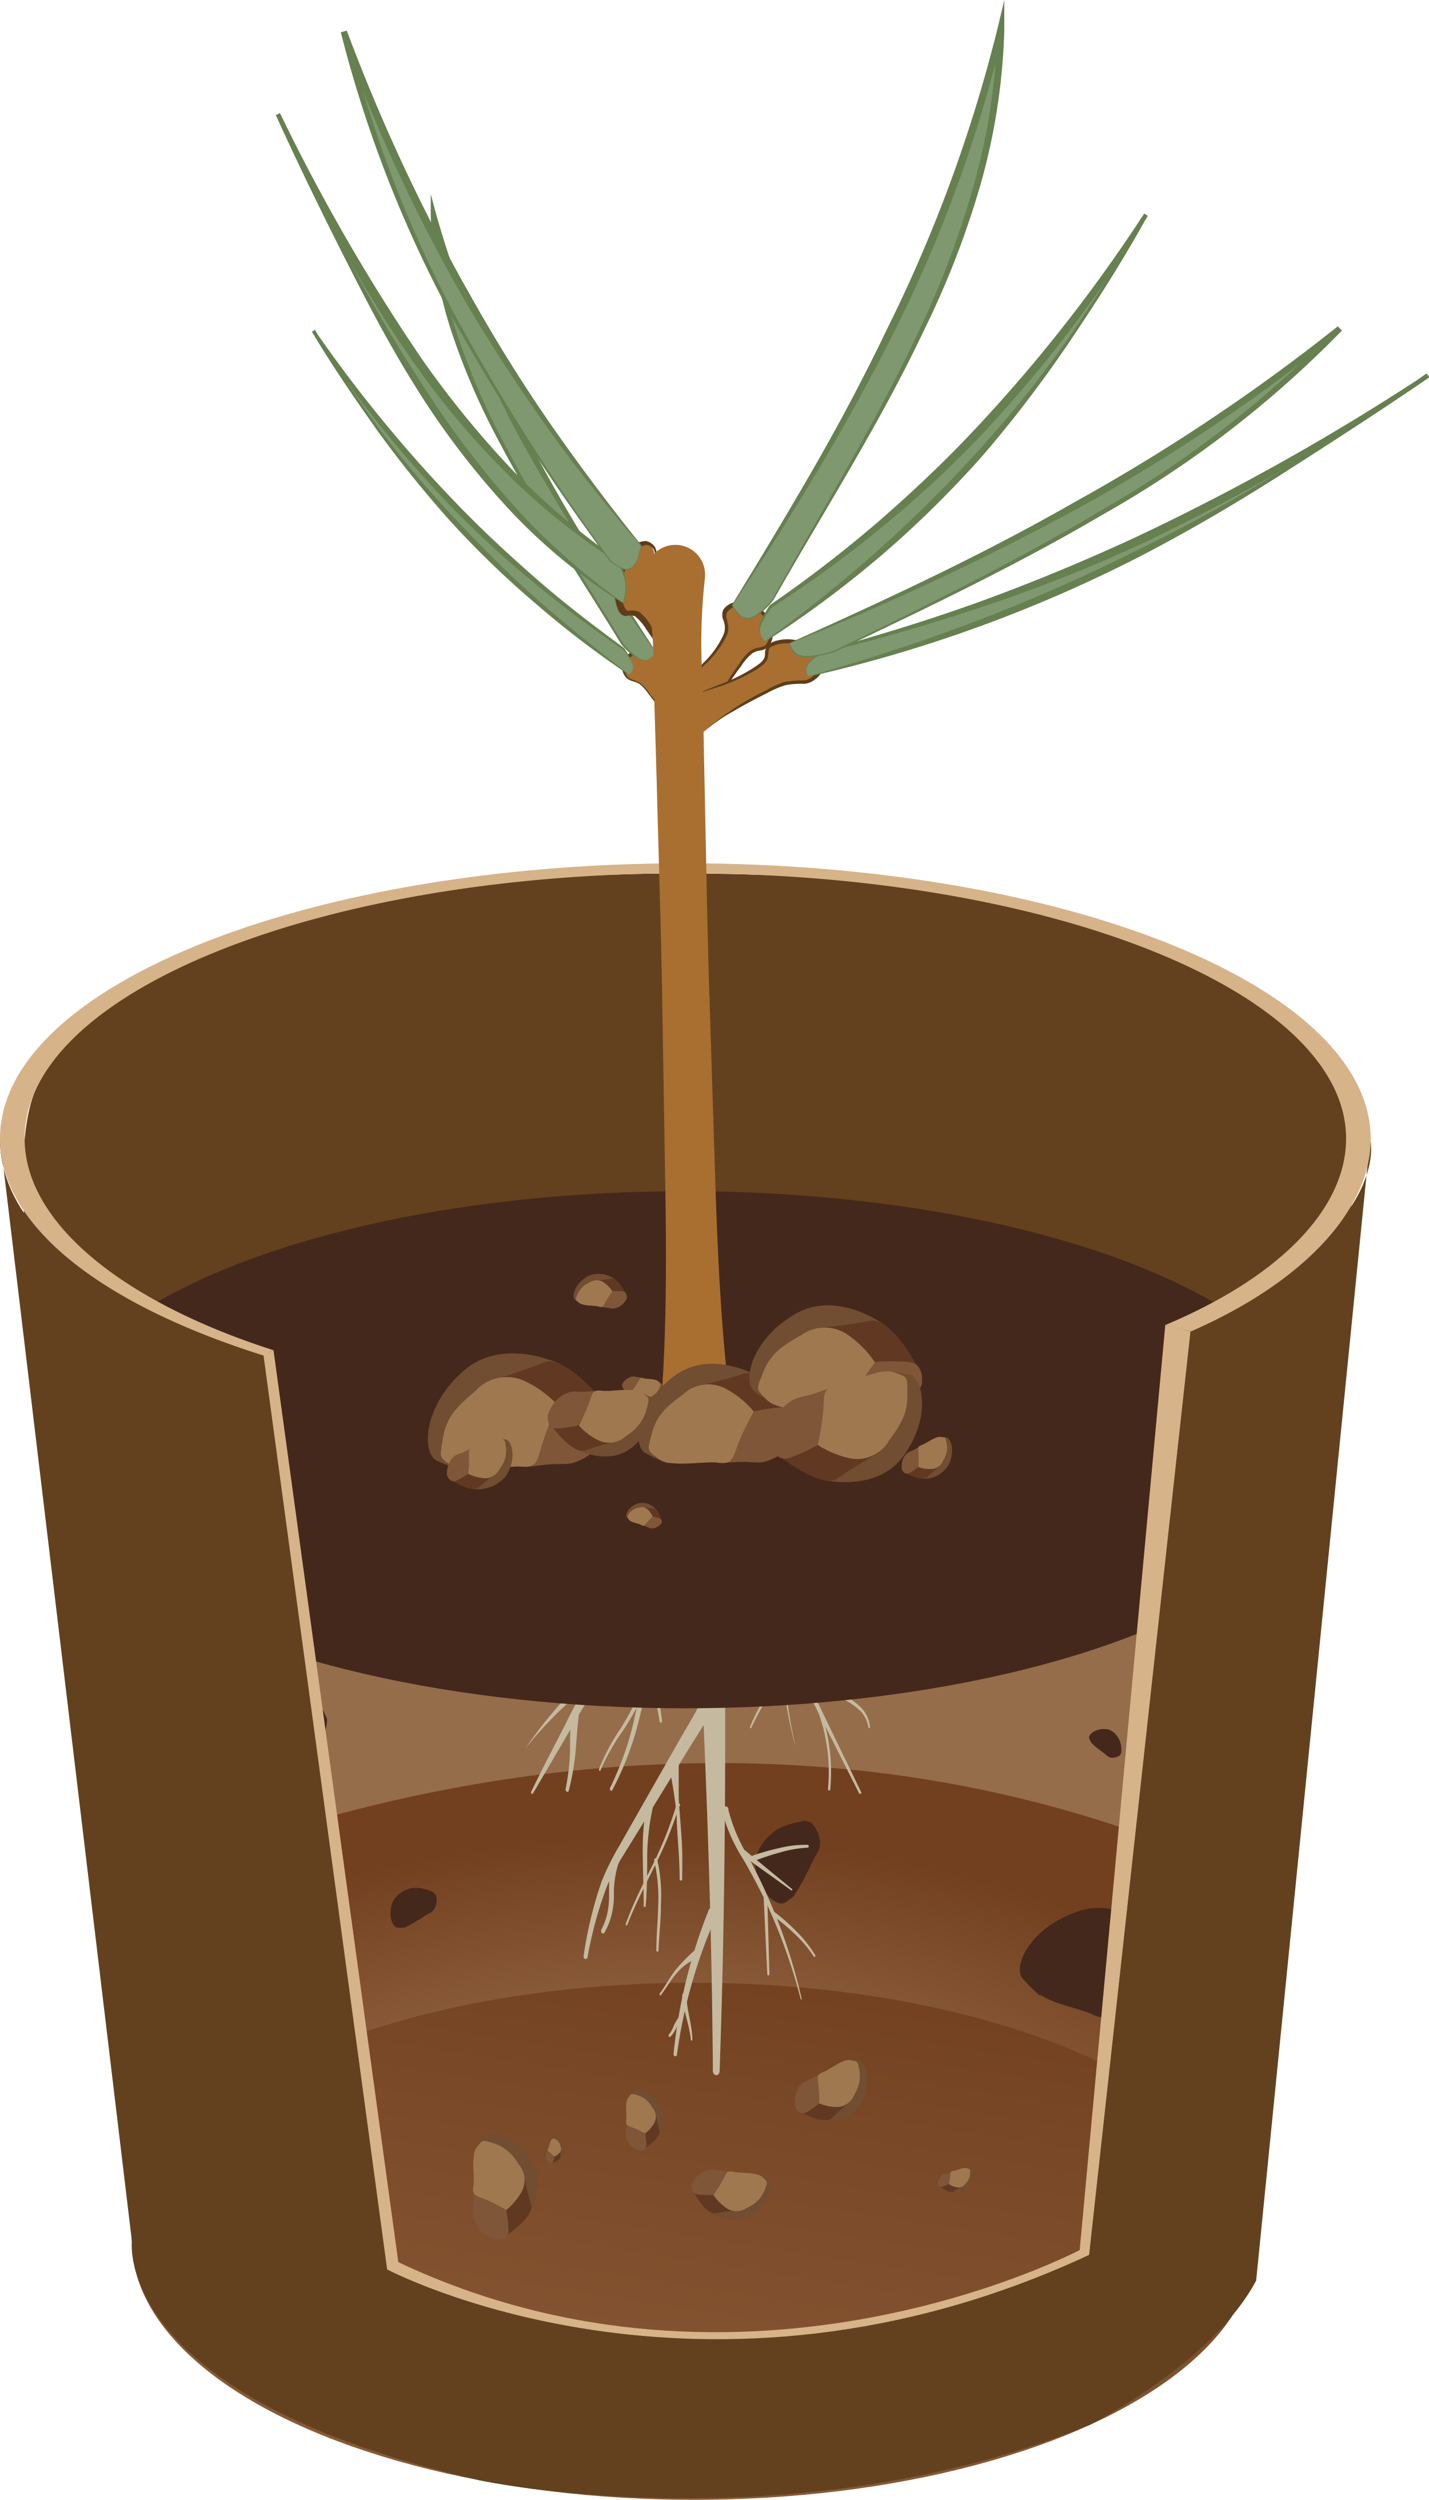 <?xml version="1.0" encoding="UTF-8"?>
<svg xmlns="http://www.w3.org/2000/svg" xmlns:xlink="http://www.w3.org/1999/xlink" viewBox="0 0 106.16 185.64">
  <defs>
    <style>.cls-1{fill:#63411e;}.cls-2{fill:#956d4b;}.cls-3{fill:#44281c;}.cls-4{fill:#714d31;}.cls-5{fill:#613922;}.cls-6{fill:#7f5637;}.cls-7{fill:#a07850;}.cls-8{fill:url(#Безымянный_градиент_26);}.cls-9{fill:url(#Безымянный_градиент_7);}.cls-10{fill:#c5ba9f;}.cls-11{fill:#d7b389;}.cls-12{fill:#a96f30;}.cls-13{fill:#5e3e1a;}.cls-14{fill:#809870;}.cls-15{fill:#668050;}</style>
    <radialGradient id="Безымянный_градиент_26" cx="47.79" cy="167.55" r="54.35" gradientTransform="translate(97.06 259.91) rotate(179.09) scale(1 0.56)" gradientUnits="userSpaceOnUse">
      <stop offset="0.02" stop-color="#a07450"></stop>
      <stop offset="0.27" stop-color="#9a6d4a"></stop>
      <stop offset="0.62" stop-color="#8a5b39"></stop>
      <stop offset="1" stop-color="#72401f"></stop>
    </radialGradient>
    <linearGradient id="Безымянный_градиент_7" x1="33.91" y1="279.48" x2="55.06" y2="144.03" gradientUnits="userSpaceOnUse">
      <stop offset="0.38" stop-color="#a17551"></stop>
      <stop offset="0.91" stop-color="#794826"></stop>
      <stop offset="1" stop-color="#72401f"></stop>
    </linearGradient>
  </defs>
  <g id="Слой_2" data-name="Слой 2">
    <g id="Слой_1-2" data-name="Слой 1">
      <path class="cls-1" d="M3.09,100.66,100,102.23s.91-17,0-19.84c-1.32-4.2-8.72-16.58-45.38-17.48S4.53,75.51,2.48,81.34,3.09,100.66,3.09,100.66Z"></path>
      <polygon class="cls-2" points="8.29 140.82 3.09 105.84 98.7 105.84 95 140.57 8.29 140.82"></polygon>
      <path class="cls-3" d="M39.12,135.78a7.6,7.6,0,0,0-2.47-1.45h0s-3.28-1-5.07,1.23-1.48,4.59-.67,5a8.87,8.87,0,0,0,1.41.3s.05,0,.09,0a24.11,24.11,0,0,0,3-.69A1.37,1.37,0,0,0,36,140l.57-.16c1.28-.4,1.44-.11,2.33-.88a3.5,3.5,0,0,0,.95-2.22,2.68,2.68,0,0,0-.18-.43h0l0,0A.87.87,0,0,0,39.12,135.78Z"></path>
      <path class="cls-3" d="M21.5,138.67A9.4,9.4,0,0,0,18,139.82v0s-3.73,2.34-3.12,5.94,3.18,5.32,4.24,4.86a12.22,12.22,0,0,0,1.49-1.11s0-.08,0-.11c.79-.92,1.38-2.75,1.91-3.52a1.89,1.89,0,0,0,.31-.63c.09-.17.18-.36.33-.68.7-1.58,1.11-1.49,1.12-3A4.41,4.41,0,0,0,23,138.76a2.9,2.9,0,0,0-.57-.19v0h-.07A1.11,1.11,0,0,0,21.5,138.67Z"></path>
      <path class="cls-3" d="M37.29,145a3,3,0,0,0-1.09-.27h0a2,2,0,0,0-1.77,1c-.43,1,0,1.89.3,2a4.72,4.72,0,0,0,.57-.05s0,0,0,0a11.38,11.38,0,0,0,1.07-.6l.18-.11.19-.13c.44-.29.53-.2.78-.59a1.36,1.36,0,0,0,.11-.94l-.12-.14h0A.36.36,0,0,0,37.29,145Z"></path>
      <path class="cls-3" d="M78.17,136.64a1.88,1.88,0,0,0-.1-.77h0s-.33-.88-1.1-.9-1.24.44-1.19.68A2.18,2.18,0,0,0,76,136h0a7.12,7.12,0,0,0,.65.54.29.29,0,0,0,.12.09l.13.1c.3.21.26.29.57.36a1,1,0,0,0,.64-.16l.06-.11h0v0A.27.27,0,0,0,78.17,136.64Z"></path>
      <path class="cls-3" d="M89.82,150.69a9.53,9.53,0,0,0-1.65-3.31h0s-2.87-3.39-6.38-2.25-4.86,3.94-4.24,4.93a12.48,12.48,0,0,0,1.32,1.32s.09,0,.12,0c1,.66,2.94,1,3.79,1.4a2,2,0,0,0,.67.22c.19.06.39.13.73.22,1.68.48,1.65.9,3.16.69A4.45,4.45,0,0,0,90,152.18a2.49,2.49,0,0,0,.11-.59h0l0-.07A1.09,1.09,0,0,0,89.82,150.69Z"></path>
      <path class="cls-3" d="M67.15,139.16a7.06,7.06,0,0,0-1.62,2.33h0s-1.21,3.18.84,5.12,4.44,1.81,4.88,1a10.62,10.62,0,0,0,.4-1.38s0-.05,0-.08a24.68,24.68,0,0,0-.46-3.07,1.38,1.38,0,0,0-.1-.53c0-.15-.06-.31-.12-.57-.3-1.3,0-1.44-.7-2.38a3.43,3.43,0,0,0-2.12-1.1,3.85,3.85,0,0,0-.44.15h0l0,0A.84.84,0,0,0,67.15,139.16Z"></path>
      <path class="cls-4" d="M67.31,162.93a1.36,1.36,0,0,0,1.36-.36c.47-.61.37-1.25.15-1.34a2.25,2.25,0,0,0-.38-.08c-.26,0-.28.6-.29.61Z"></path>
      <path class="cls-5" d="M66.49,162.43s.76.68,1.07.48.7-.41.7-.41l0-.2s-.68-.33-.83-.28-.43.15-.5.16A2.9,2.9,0,0,0,66.49,162.43Z"></path>
      <path class="cls-6" d="M66.44,162.31c0,.09.11.31.34.23a4,4,0,0,0,.46-.19s.23-.72.28-.84.13-.17-.21,0-.39,0-.63.25A1,1,0,0,0,66.44,162.31Z"></path>
      <path class="cls-7" d="M67.24,162.35a4.06,4.06,0,0,0,.11-.61c0-.27,0-.34.25-.37s.72-.29,1-.2.22.08.22.38a1.11,1.11,0,0,1-.33.76.63.63,0,0,1-.66.28A1.52,1.52,0,0,1,67.24,162.35Z"></path>
      <path class="cls-4" d="M58,157.61s2.08.11,2.82-1.45.22-2.92-.31-3a5.61,5.61,0,0,0-.88,0c-.57,0-.32,1.45-.34,1.48S58,157.61,58,157.61Z"></path>
      <path class="cls-5" d="M56,156.9s2,1.14,2.59.53,1.34-1.21,1.34-1.21l-.14-.46a6.4,6.4,0,0,0-2-.21c-.32.17-.86.54-1,.6A7.88,7.88,0,0,0,56,156.9Z"></path>
      <path class="cls-6" d="M55.83,156.66c.1.18.38.63.86.35a8.34,8.34,0,0,0,.91-.65s.16-1.68.22-2,.2-.42-.5,0-.84.27-1.25.85A2.06,2.06,0,0,0,55.83,156.66Z"></path>
      <path class="cls-7" d="M57.6,156.36a10.8,10.8,0,0,0,0-1.38c-.08-.61-.14-.76.36-.95s1.46-1,2-.89.52.06.67.74a2.48,2.48,0,0,1-.36,1.82,1.41,1.41,0,0,1-1.32.93A3.68,3.68,0,0,1,57.6,156.36Z"></path>
      <path class="cls-4" d="M49.38,164.36a3,3,0,0,0,3.08.37c1.45-.85,1.77-2.24,1.4-2.62a5.38,5.38,0,0,0-.72-.46c-.48-.29-1,1-1.09,1Z"></path>
      <path class="cls-5" d="M48.12,162.66s1,2,1.81,1.85,1.74-.25,1.74-.25l.14-.44s-1.13-1.22-1.48-1.25-1,0-1.14-.07A9.21,9.21,0,0,0,48.12,162.66Z"></path>
      <path class="cls-6" d="M48.12,162.38c0,.2,0,.72.51.75a8.48,8.48,0,0,0,1.09,0s1.05-1.28,1.27-1.49.39-.23-.41-.28-.82-.24-1.47,0A2,2,0,0,0,48.12,162.38Z"></path>
      <path class="cls-7" d="M49.72,163.11a8.28,8.28,0,0,0,.72-1.15c.27-.53.31-.68.81-.56s1.72,0,2.12.39.39.33.14,1A2.42,2.42,0,0,1,52.22,164a1.33,1.33,0,0,1-1.57,0A3.54,3.54,0,0,1,49.72,163.11Z"></path>
      <path class="cls-4" d="M45.66,158.77a2.32,2.32,0,0,0,.08-2.37c-.75-1.05-1.83-1.21-2.09-.9a3.31,3.31,0,0,0-.31.58c-.18.39.83.74.84.76S45.66,158.77,45.66,158.77Z"></path>
      <path class="cls-5" d="M44.45,159.84s1.48-.89,1.29-1.5-.31-1.31-.31-1.31l-.34-.08s-.85.94-.86,1.21,0,.76,0,.88A6,6,0,0,0,44.45,159.84Z"></path>
      <path class="cls-6" d="M44.23,159.86c.16,0,.56,0,.54-.43a5.9,5.9,0,0,0-.09-.84s-1-.71-1.21-.87-.21-.28-.19.33-.13.65.1,1.13A1.58,1.58,0,0,0,44.23,159.86Z"></path>
      <path class="cls-7" d="M44.68,158.59a7.15,7.15,0,0,0-.92-.47c-.42-.17-.54-.19-.48-.58s-.11-1.31.15-1.65.23-.31.73-.17a1.85,1.85,0,0,1,1.05.9,1,1,0,0,1,.13,1.2A2.53,2.53,0,0,1,44.68,158.59Z"></path>
      <path class="cls-4" d="M38.3,160.51a1,1,0,0,0,.34-1c-.17-.53-.6-.73-.75-.64a2.12,2.12,0,0,0-.2.21c-.13.13.25.41.25.42S38.3,160.51,38.3,160.51Z"></path>
      <path class="cls-5" d="M37.67,160.8s.72-.18.72-.45,0-.58,0-.58l-.13-.08s-.47.28-.51.39-.08.32-.1.37A2.3,2.3,0,0,0,37.67,160.8Z"></path>
      <path class="cls-6" d="M37.57,160.78c.07,0,.24.07.28-.11a2.34,2.34,0,0,0,.07-.35s-.34-.43-.39-.52-.05-.14-.12.11-.13.25-.1.48A.66.66,0,0,0,37.57,160.78Z"></path>
      <path class="cls-7" d="M37.92,160.32a2.85,2.85,0,0,0-.32-.32c-.15-.12-.2-.14-.12-.3s.12-.56.27-.66.14-.1.32,0a.8.8,0,0,1,.32.51.44.44,0,0,1-.1.51A1.14,1.14,0,0,1,37.92,160.32Z"></path>
      <path class="cls-4" d="M36.05,164.57s1.42-2.29.12-4.1-3.18-2.08-3.64-1.54a8.32,8.32,0,0,0-.52,1c-.32.67,1.45,1.27,1.47,1.31S36.05,164.57,36.05,164.57Z"></path>
      <path class="cls-5" d="M34,166.44s2.55-1.56,2.23-2.61-.55-2.27-.55-2.27l-.6-.12s-1.46,1.63-1.47,2.09.07,1.32.06,1.52A9.91,9.91,0,0,0,34,166.44Z"></path>
      <path class="cls-6" d="M33.59,166.48c.27,0,1,0,.94-.76a10.79,10.79,0,0,0-.17-1.44s-1.81-1.23-2.12-1.5-.35-.48-.32.57-.21,1.12.19,2A2.72,2.72,0,0,0,33.59,166.48Z"></path>
      <path class="cls-7" d="M34.36,164.28a12.11,12.11,0,0,0-1.6-.82c-.73-.28-.94-.31-.84-1s-.2-2.26.25-2.84.39-.56,1.25-.31a3.26,3.26,0,0,1,1.84,1.55,1.81,1.81,0,0,1,.24,2.07A4.72,4.72,0,0,1,34.36,164.28Z"></path>
      <path class="cls-8" d="M9.8,166.44,8.29,140.82s43-22.09,86.71-.25l-1.68,25.87Z"></path>
      <ellipse class="cls-9" cx="51.56" cy="166.44" rx="41.76" ry="19.2"></ellipse>
      <path class="cls-4" d="M70.56,162.77a1.36,1.36,0,0,0,1.36-.36c.47-.6.37-1.24.15-1.34a2.32,2.32,0,0,0-.39-.07c-.25-.05-.27.59-.28.6Z"></path>
      <path class="cls-5" d="M69.74,162.27s.76.69,1.07.48a8,8,0,0,1,.7-.4l0-.21s-.68-.33-.83-.28-.43.15-.5.16A4.23,4.23,0,0,0,69.74,162.27Z"></path>
      <path class="cls-6" d="M69.69,162.15c0,.09.1.31.34.23a4,4,0,0,0,.46-.19s.23-.72.28-.84.13-.17-.22,0-.38,0-.62.25A1,1,0,0,0,69.69,162.15Z"></path>
      <path class="cls-7" d="M70.49,162.19a4.06,4.06,0,0,0,.11-.61c0-.27,0-.34.25-.37s.72-.29,1-.19.22.07.22.38a1.1,1.1,0,0,1-.33.75.63.63,0,0,1-.66.28A1.52,1.52,0,0,1,70.49,162.19Z"></path>
      <path class="cls-4" d="M61.28,157.45s2.08.11,2.82-1.45.22-2.91-.31-3a5.43,5.43,0,0,0-.88,0c-.57,0-.32,1.45-.34,1.48S61.28,157.45,61.28,157.45Z"></path>
      <path class="cls-5" d="M59.24,156.74s2,1.14,2.59.53,1.33-1.21,1.33-1.21l-.13-.45a6.36,6.36,0,0,0-2-.22c-.32.17-.86.54-1,.6A9.2,9.2,0,0,0,59.24,156.74Z"></path>
      <path class="cls-6" d="M59.08,156.5c.1.18.38.64.86.35a8.34,8.34,0,0,0,.91-.65s.16-1.68.22-2,.2-.42-.5,0-.84.27-1.25.85A2.06,2.06,0,0,0,59.08,156.5Z"></path>
      <path class="cls-7" d="M60.85,156.2a9.76,9.76,0,0,0-.05-1.38c-.07-.61-.13-.76.37-.95s1.46-1,2-.88.52,0,.67.73a2.53,2.53,0,0,1-.37,1.82,1.39,1.39,0,0,1-1.31.93A3.68,3.68,0,0,1,60.85,156.2Z"></path>
      <path class="cls-4" d="M52.63,164.2s1.62,1.23,3.08.37,1.77-2.24,1.4-2.62a5.38,5.38,0,0,0-.72-.46c-.48-.29-1,1-1.09,1Z"></path>
      <path class="cls-5" d="M51.37,162.5s1,2,1.81,1.86,1.74-.26,1.74-.26l.14-.44s-1.13-1.21-1.48-1.25-1,0-1.14-.07A9.21,9.21,0,0,0,51.37,162.5Z"></path>
      <path class="cls-6" d="M51.37,162.22c0,.2,0,.72.51.75A8.57,8.57,0,0,0,53,163s1.05-1.28,1.27-1.49.39-.23-.41-.28-.82-.23-1.48,0A2,2,0,0,0,51.37,162.22Z"></path>
      <path class="cls-7" d="M53,163a9.88,9.88,0,0,0,.72-1.14c.27-.54.31-.69.81-.57s1.72,0,2.12.39.39.33.14,1a2.39,2.39,0,0,1-1.29,1.27,1.35,1.35,0,0,1-1.57,0A3.67,3.67,0,0,1,53,163Z"></path>
      <path class="cls-4" d="M48.91,158.61a2.32,2.32,0,0,0,.08-2.37c-.75-1.05-1.83-1.21-2.1-.9a6,6,0,0,0-.3.58c-.19.39.83.74.84.77Z"></path>
      <path class="cls-5" d="M47.7,159.68s1.47-.89,1.29-1.5-.31-1.31-.31-1.31l-.34-.07s-.86.93-.86,1.2,0,.76,0,.88A6,6,0,0,0,47.7,159.68Z"></path>
      <path class="cls-6" d="M47.48,159.7c.16,0,.56,0,.54-.43a5.9,5.9,0,0,0-.09-.84s-1-.71-1.21-.86-.21-.29-.19.32-.13.65.1,1.13A1.58,1.58,0,0,0,47.48,159.7Z"></path>
      <path class="cls-7" d="M47.93,158.43A7.15,7.15,0,0,0,47,158c-.42-.17-.54-.19-.48-.58s-.11-1.31.15-1.64.23-.32.73-.17a1.8,1.8,0,0,1,1.05.89,1,1,0,0,1,.13,1.2A2.53,2.53,0,0,1,47.93,158.43Z"></path>
      <path class="cls-4" d="M41.55,160.36a1,1,0,0,0,.34-1c-.18-.54-.6-.74-.75-.64a1.24,1.24,0,0,0-.2.2c-.13.13.25.41.25.42S41.55,160.36,41.55,160.36Z"></path>
      <path class="cls-5" d="M40.91,160.65s.73-.18.73-.46a5.09,5.09,0,0,1,0-.58l-.13-.08s-.47.28-.51.39-.08.32-.1.37A2.73,2.73,0,0,0,40.91,160.65Z"></path>
      <path class="cls-6" d="M40.82,160.63c.07,0,.23.06.28-.12a2.34,2.34,0,0,0,.07-.35s-.34-.43-.39-.52-.05-.14-.12.11-.14.26-.1.48A.7.7,0,0,0,40.82,160.63Z"></path>
      <path class="cls-7" d="M41.17,160.16a2.85,2.85,0,0,0-.32-.32c-.15-.12-.2-.14-.12-.3s.12-.55.27-.66.13-.1.32,0a.8.8,0,0,1,.32.51.43.43,0,0,1-.1.51A1.14,1.14,0,0,1,41.17,160.16Z"></path>
      <path class="cls-4" d="M39.3,164.41s1.42-2.29.12-4.1-3.18-2.07-3.64-1.54a8.32,8.32,0,0,0-.52,1c-.32.67,1.44,1.27,1.47,1.31S39.3,164.41,39.3,164.41Z"></path>
      <path class="cls-5" d="M37.21,166.28s2.55-1.56,2.23-2.61-.55-2.27-.55-2.27l-.6-.12s-1.46,1.63-1.47,2.09.07,1.32.06,1.52A9.91,9.91,0,0,0,37.21,166.28Z"></path>
      <path class="cls-6" d="M36.84,166.32c.27,0,1,0,.93-.76a9.9,9.9,0,0,0-.16-1.44s-1.81-1.23-2.12-1.49-.36-.49-.32.57-.21,1.11.19,2A2.72,2.72,0,0,0,36.84,166.32Z"></path>
      <path class="cls-7" d="M37.61,164.12a11.34,11.34,0,0,0-1.6-.81c-.74-.29-.94-.32-.84-1s-.2-2.27.25-2.85.39-.56,1.25-.3a3.2,3.2,0,0,1,1.84,1.54,1.8,1.8,0,0,1,.23,2.08A4.64,4.64,0,0,1,37.61,164.12Z"></path>
      <path class="cls-3" d="M23.64,126.72a7.55,7.55,0,0,0-2.46-1.45h0s-3.29-1-5.08,1.22-1.48,4.6-.67,5a10.68,10.68,0,0,0,1.42.3s.05,0,.08,0a25.53,25.53,0,0,0,3-.69,1.49,1.49,0,0,0,.53-.14l.56-.16c1.29-.4,1.45-.11,2.34-.89a3.43,3.43,0,0,0,.94-2.21,2,2,0,0,0-.18-.43h0l0,0A.87.87,0,0,0,23.64,126.72Z"></path>
      <path class="cls-3" d="M59.48,135.29a5,5,0,0,0-1.76.58h0s-1.88,1.18-1.57,3,1.6,2.68,2.13,2.45a6,6,0,0,0,.75-.56s0,0,0-.06a15.05,15.05,0,0,0,1-1.77.94.94,0,0,0,.16-.32c0-.09.09-.18.16-.34.36-.8.57-.75.57-1.52a2.26,2.26,0,0,0-.67-1.4l-.29-.1h0A.55.55,0,0,0,59.48,135.29Z"></path>
      <path class="cls-10" d="M53.7,113.11c.16,6.79.2,13.58.16,20.36s-.16,13.56-.4,20.32c0,.19-.13.33-.26.32a.31.31,0,0,1-.24-.33c-.05-6.76-.22-13.52-.47-20.27s-.58-13.5-1-20.22a1.45,1.45,0,0,1,1-1.63c.62-.07,1.16.54,1.22,1.36Z"></path>
      <path class="cls-10" d="M52.22,117.84a13.81,13.81,0,0,1-3.7,3.33A14.4,14.4,0,0,0,45,124.24a47.53,47.53,0,0,0-2.74,4.4l-2.67,4.55a.08.08,0,0,1-.12,0,.16.16,0,0,1,0-.15h0c.78-1.62,1.61-3.2,2.43-4.79a40.92,40.92,0,0,1,2.64-4.65,15.59,15.59,0,0,1,3.59-3.46,14.23,14.23,0,0,0,3.36-3.21v0a.42.42,0,0,1,.71,0,.83.83,0,0,1,0,.95Z"></path>
      <path class="cls-10" d="M52.9,117.91a9.15,9.15,0,0,1,3.76,2.21A15.48,15.48,0,0,1,59.52,124c.8,1.46,1.5,3,2.24,4.51l2.2,4.54a.13.13,0,0,1,0,.16s-.09,0-.12,0l-2.26-4.48c-.76-1.49-1.49-3-2.3-4.44a14.91,14.91,0,0,0-2.83-3.72,8.6,8.6,0,0,0-3.62-2,.34.34,0,0,1-.19-.39c0-.18.15-.29.29-.26Z"></path>
      <path class="cls-10" d="M53.11,126a5.26,5.26,0,0,1-.58,1.64c-.23.44-.48.83-.71,1.19-.45.7-.92,1.48-1.37,2.21l-2.74,4.46-1.37,2.22A17.29,17.29,0,0,0,45.12,140a29.59,29.59,0,0,0-1.47,5.33h0c0,.11-.11.17-.19.14a.21.21,0,0,1-.1-.24,30.15,30.15,0,0,1,1.34-5.53,19.08,19.08,0,0,1,1.2-2.44l1.31-2.3,2.61-4.59c.44-.76.86-1.53,1.32-2.29.22-.38.44-.75.63-1.13a3.86,3.86,0,0,0,.41-1.18v0c0-.35.29-.58.55-.51a.64.64,0,0,1,.38.73Z"></path>
      <path class="cls-10" d="M54.1,134.35a12.51,12.51,0,0,0,1.4,3.38c.58,1.07,1.14,2.19,1.64,3.35a41.85,41.85,0,0,1,2.41,7.32s0,.07,0,.08,0,0-.06,0a41.6,41.6,0,0,0-2.56-7.16c-.53-1.12-1.1-2.19-1.71-3.24a12.58,12.58,0,0,1-1.56-3.5.37.37,0,0,1,.16-.42c.13-.05.27,0,.31.22Z"></path>
      <path class="cls-10" d="M53.2,142.32a37.93,37.93,0,0,0-2.91,10.25h0c0,.09-.08.15-.15.13s-.11-.1-.1-.19a39.32,39.32,0,0,1,2.59-10.62h0a.29.29,0,0,1,.44-.18.54.54,0,0,1,.13.59Z"></path>
      <path class="cls-10" d="M57,140.84l.16,5.75a.11.11,0,0,1-.08.11s-.07,0-.08-.1l-.27-5.74a.18.18,0,0,1,.13-.19c.08,0,.14.07.14.17Z"></path>
      <path class="cls-10" d="M57.46,141.93a14.92,14.92,0,0,1,1.65,1.44,9.25,9.25,0,0,1,1.44,1.8.1.1,0,0,1,0,.13.05.05,0,0,1-.09,0A9.35,9.35,0,0,0,59,143.58a16.19,16.19,0,0,0-1.65-1.37.18.18,0,0,1-.05-.21c0-.08.1-.11.16-.07Z"></path>
      <path class="cls-10" d="M55.2,137.29l3.65,3a.1.1,0,0,1,0,.09s0,0-.07,0L55,137.67a.27.27,0,0,1-.06-.31.15.15,0,0,1,.22-.09h0Z"></path>
      <path class="cls-10" d="M60.89,126.86a13.54,13.54,0,0,1,.79,6c0,.06,0,.11-.09.1s-.08-.06-.08-.13a13,13,0,0,0-.8-5.89.16.16,0,0,1,0-.18.08.08,0,0,1,.13,0Z"></path>
      <path class="cls-10" d="M57.65,121.27c.71,2.72.74,5.59,1.43,8.26a0,0,0,0,1,0,.06.05.05,0,0,1,0,0c-.78-2.64-.91-5.55-1.68-8.13h0a.25.25,0,0,1,.09-.28c.09,0,.18,0,.21.12Z"></path>
      <path class="cls-10" d="M59.87,124.83a23.14,23.14,0,0,0,2.68,1,4.53,4.53,0,0,1,1.28.85,2.34,2.34,0,0,1,.8,1.56c0,.05,0,.09-.06.09a.07.07,0,0,1-.06-.07,2.19,2.19,0,0,0-.79-1.38,4.91,4.91,0,0,0-1.24-.77,17.81,17.81,0,0,1-2.7-1,.17.17,0,0,1-.06-.2c0-.08.09-.11.15-.08Z"></path>
      <path class="cls-10" d="M56.86,120.3a19.46,19.46,0,0,1,5.62,2.29.09.09,0,0,1,0,.1s0,.06-.07,0a19,19,0,0,0-5.63-1.91h0a.25.25,0,0,1-.16-.29c0-.15.11-.25.21-.23Z"></path>
      <path class="cls-10" d="M53.77,118.35a17.93,17.93,0,0,1,3.3-1.2,11.16,11.16,0,0,1,3.39-.43s0,0,0,.07,0,.06,0,.06a11.68,11.68,0,0,0-3.33.68A19.21,19.21,0,0,0,54,119c-.12.07-.27,0-.33-.17a.4.4,0,0,1,.13-.44Z"></path>
      <path class="cls-10" d="M58.47,120.93a13.24,13.24,0,0,1,2.28-1.68,9.77,9.77,0,0,1,1.22-.59,3.66,3.66,0,0,1,1.29-.29.12.12,0,0,1,.1.12.12.12,0,0,1-.1.13h0a3.63,3.63,0,0,0-1.23.3,8.29,8.29,0,0,0-1.19.6,12.59,12.59,0,0,0-2.22,1.68h0a.11.11,0,0,1-.18,0,.21.21,0,0,1,0-.23Z"></path>
      <path class="cls-10" d="M58.06,123.73A11.42,11.42,0,0,1,57,126.09a25,25,0,0,0-1.19,2.23s0,.05-.08,0a.11.11,0,0,1,0-.11c.33-.82.75-1.55,1.14-2.3a12.1,12.1,0,0,0,1-2.33h0c0-.09.1-.14.17-.1a.19.19,0,0,1,.08.23Z"></path>
      <path class="cls-10" d="M55.89,137.81a16.45,16.45,0,0,1,2-.57A8,8,0,0,1,60,137s.08,0,.08.11a.09.09,0,0,1-.08.1h0a8.89,8.89,0,0,0-2,.34,19.8,19.8,0,0,0-2,.66c-.08,0-.17,0-.19-.14a.21.21,0,0,1,.1-.25h0Z"></path>
      <path class="cls-10" d="M51.81,145.44a3.46,3.46,0,0,0-1.5,1.05c-.44.48-.79,1.11-1.21,1.67a.06.06,0,0,1-.09,0,.13.13,0,0,1,0-.12h0c.41-.54.74-1.19,1.17-1.74a13.07,13.07,0,0,1,1.42-1.46.21.21,0,0,1,.35.06.42.42,0,0,1,0,.48A.27.27,0,0,1,51.81,145.44Z"></path>
      <path class="cls-10" d="M50.63,150a2.14,2.14,0,0,0-.38.59,2.93,2.93,0,0,1-.43.65.07.07,0,0,1-.12,0,.13.13,0,0,1,0-.16,2.39,2.39,0,0,0,.35-.63,3,3,0,0,1,.41-.69h0a.11.11,0,0,1,.18,0,.25.25,0,0,1,0,.25Z"></path>
      <path class="cls-10" d="M51,148.21c0,1,.41,2.1.44,3.24a.07.07,0,0,1-.06.09s-.06,0-.06-.08c-.1-1.08-.53-2.05-.64-3.22,0-.12.05-.23.14-.24s.17.07.18.19v0Z"></path>
      <path class="cls-10" d="M45.92,138.45a7.59,7.59,0,0,0-.31,2.48,6.29,6.29,0,0,1-.2,1.37,5.21,5.21,0,0,1-.51,1.23.13.13,0,0,1-.21,0,.26.26,0,0,1,0-.27h0a4.78,4.78,0,0,0,.42-1.13,6.57,6.57,0,0,0,.14-1.26c0-.43,0-.88,0-1.34a4.93,4.93,0,0,1,.25-1.42h0c.07-.16.21-.23.34-.15a.4.4,0,0,1,.11.45Z"></path>
      <path class="cls-10" d="M48.53,134.08a18.22,18.22,0,0,0-.45,3.65c0,1.25,0,2.52-.11,3.79,0,.06,0,.1-.09.09s-.06-.05-.06-.11c0-1.25-.06-2.5-.07-3.78a19,19,0,0,1,.31-3.83c0-.17.17-.28.3-.23a.35.35,0,0,1,.18.4Z"></path>
      <path class="cls-10" d="M48.83,138.1a12.37,12.37,0,0,1,.27,3.38c0,1.12-.14,2.24-.18,3.35,0,.06,0,.11-.09.1a.09.09,0,0,1-.07-.11c0-1.13.12-2.24.14-3.35a12.19,12.19,0,0,0-.3-3.27.17.17,0,0,1,.08-.2c.06,0,.13,0,.15.1Z"></path>
      <path class="cls-10" d="M50.42,131.11c0,.71,0,1.42,0,2.12s.08,1.39.13,2.09.11,1.4.13,2.1,0,1.41,0,2.11c0,.07,0,.13-.1.12s-.09-.06-.09-.12c0-1.4-.14-2.78-.21-4.17,0-.7-.1-1.39-.2-2.08s-.22-1.37-.38-2.05a.54.54,0,0,1,.25-.62c.19-.08.4.06.46.33A1,1,0,0,1,50.42,131.11Z"></path>
      <path class="cls-10" d="M50.44,134.17a27.38,27.38,0,0,1-1.84,4.47c-.69,1.42-1.42,2.81-2,4.31,0,.05-.06.07-.1,0a.12.12,0,0,1,0-.12c.56-1.54,1.28-2.94,2-4.37a28.22,28.22,0,0,0,1.76-4.45c0-.1.1-.14.17-.11a.18.18,0,0,1,.08.22Z"></path>
      <path class="cls-10" d="M43,127.38c-.12.9-.16,1.84-.25,2.79a18.37,18.37,0,0,1-.49,2.78c0,.09-.09.14-.16.1a.18.18,0,0,1-.08-.2,17.83,17.83,0,0,0,.33-2.74c0-.92,0-1.86.12-2.83,0-.2.15-.34.29-.32a.35.35,0,0,1,.24.4Z"></path>
      <path class="cls-10" d="M44.84,124.31a29.78,29.78,0,0,0-5.8,5.52,0,0,0,0,1,0,0,0,0,0,0,1,0,0,32.35,32.35,0,0,1,5.51-6.2h0a.27.27,0,0,1,.44.13.51.51,0,0,1-.1.59Z"></path>
      <path class="cls-10" d="M48.4,120.83a29.67,29.67,0,0,1-.8,6.35,22.92,22.92,0,0,1-2.11,5.75c0,.07-.1.08-.15,0a.16.16,0,0,1,0-.2A23,23,0,0,0,47.26,127a28.63,28.63,0,0,0,.65-6.2h0a.26.26,0,1,1,.49,0Z"></path>
      <path class="cls-10" d="M47.9,125.57a20.14,20.14,0,0,1-1.65,3,15.2,15.2,0,0,0-1.64,2.9c0,.05-.06.07-.1,0a.1.1,0,0,1,0-.12,15.65,15.65,0,0,1,1.6-3,20,20,0,0,0,1.56-3c0-.1.13-.13.2-.08a.24.24,0,0,1,.06.27Z"></path>
      <path class="cls-10" d="M48.34,122.22a23.61,23.61,0,0,0,.37,2.77c.17.92.37,1.85.47,2.8a.12.12,0,0,1-.08.14s-.09,0-.1-.09c-.13-.93-.36-1.83-.56-2.74a23.56,23.56,0,0,1-.49-2.81h0a.27.27,0,0,1,.16-.3c.11,0,.21.08.23.23Z"></path>
      <path class="cls-10" d="M49.36,118.88a17.49,17.49,0,0,0-9.19-.38c-.05,0-.1,0-.11-.1a.15.15,0,0,1,.08-.15,17.65,17.65,0,0,1,9.32,0,.35.35,0,0,1,.2.39c0,.18-.16.3-.3.26Z"></path>
      <path class="cls-10" d="M47.23,118.44a17.43,17.43,0,0,1-2.56,1.34,16.32,16.32,0,0,1-2.65.92c-.07,0-.12,0-.13-.13a.15.15,0,0,1,.08-.17h0a16.71,16.71,0,0,0,2.57-1.08A18,18,0,0,0,47,117.86h0a.23.23,0,0,1,.34.13.4.4,0,0,1-.1.45Z"></path>
      <path class="cls-10" d="M50.12,119.51c-.84-.72-1.67-1.46-2.51-2.14a14.23,14.23,0,0,0-1.29-1,3.8,3.8,0,0,0-1.37-.58h0a.15.15,0,0,1-.1-.17c0-.07.06-.13.12-.12a3.76,3.76,0,0,1,1.47.49,14.2,14.2,0,0,1,1.37.86c.88.63,1.74,1.3,2.6,1.94a.48.48,0,0,1,.12.53c-.08.19-.26.26-.4.15Z"></path>
      <path class="cls-3" d="M32.06,140.46a3,3,0,0,0-1.09-.27h0a2,2,0,0,0-1.77,1c-.43,1-.05,1.89.3,1.95a4.72,4.72,0,0,0,.57,0s0,0,0,0a10.24,10.24,0,0,0,1.07-.6.56.56,0,0,0,.18-.11l.2-.13c.43-.29.53-.2.77-.59a1.33,1.33,0,0,0,.11-.93.71.71,0,0,0-.12-.15h0A.34.34,0,0,0,32.06,140.46Z"></path>
      <path class="cls-3" d="M83.3,130.07a1.86,1.86,0,0,0-.1-.77h0s-.33-.88-1.11-.9-1.24.44-1.18.68a2.15,2.15,0,0,0,.17.35h0a5.14,5.14,0,0,0,.65.55.41.41,0,0,0,.12.09l.13.1c.29.21.26.29.57.36a1,1,0,0,0,.64-.17.36.36,0,0,0,.06-.11h0A.27.27,0,0,0,83.3,130.07Z"></path>
      <path class="cls-3" d="M88.18,147.48a9.53,9.53,0,0,0-1.65-3.31h0s-2.87-3.39-6.38-2.25-4.86,3.94-4.24,4.93a11.57,11.57,0,0,0,1.32,1.33s.09,0,.12,0c1,.66,2.94,1,3.79,1.4a1.78,1.78,0,0,0,.67.22c.19.07.39.13.73.23,1.68.47,1.65.89,3.16.68A4.45,4.45,0,0,0,88.31,149a2.58,2.58,0,0,0,.11-.6h0l0-.07A1.09,1.09,0,0,0,88.18,147.48Z"></path>
      <path class="cls-3" d="M16.81,142a7.19,7.19,0,0,0-1.61,2.33h0s-1.22,3.18.84,5.12,4.44,1.81,4.88,1a10.62,10.62,0,0,0,.4-1.38s0,0,0-.08a24.77,24.77,0,0,0-.45-3.07,1.38,1.38,0,0,0-.1-.53c0-.15-.06-.31-.12-.57-.3-1.3,0-1.44-.7-2.38a3.43,3.43,0,0,0-2.12-1.1,2.29,2.29,0,0,0-.44.15h0l0,0A.9.9,0,0,0,16.81,142Z"></path>
      <ellipse class="cls-3" cx="50.9" cy="107.66" rx="47.8" ry="19.2"></ellipse>
      <path class="cls-1" d="M0,84.55l9.8,81.89S8.29,178,35.72,184.21c0,0,22.94,4.87,45.19-4.12,0,0,9.11-4.53,12.41-10.73l8.47-84.81s1.87,6.83-13.35,14l-7.53,68.58s-24.2,13.2-52.15,1.08l-9.19-67.93S0,95.62,0,84.55Z"></path>
      <path class="cls-11" d="M50.9,64.11C22.79,64.11,0,73.26,0,84.55c0,6.54,7.66,12.37,19.57,16.11h0a5.5,5.5,0,0,1,.75-.39C9.06,96.66,1.83,90.78,1.83,84.55c0-10.89,22-19.7,49.07-19.7S100,73.66,100,84.55c0,5.25-5,10.3-13.39,13.83.49.18,1.87.49,1.87.49,8.33-3.64,13.35-9,13.35-14.32C101.79,73.26,79,64.11,50.9,64.11Z"></path>
      <path class="cls-11" d="M19.57,100.6l9.19,67.93s23.33,12.35,52.15-1.08l7.53-68.58-1.87-.49-6.36,68.71s-24.77,13.11-50.62.9l-9.27-67.72Z"></path>
      <path class="cls-12" d="M50.32,55A16.36,16.36,0,0,0,48,51.15c-.74-.95-1.29-.29-1.62-1.34s1.51-2.24,2.7-1.12c.37.35-.08.72,0,1.17a5.06,5.06,0,0,0,1.07,1.59c.67.66,2.12,2.14,1.61,1.69"></path>
      <path class="cls-13" d="M50.32,55a16.53,16.53,0,0,0-2.13-3.45,3.39,3.39,0,0,0-.66-.74c-.26-.2-.6-.18-.93-.41a1.21,1.21,0,0,1-.39-1,1.43,1.43,0,0,1,.57-.9,1.81,1.81,0,0,1,2-.12,1.3,1.3,0,0,1,.41.37.72.72,0,0,1,0,.56.93.93,0,0,0,.11.91,6.8,6.8,0,0,0,1.26,1.57l.7.75.34.38.17.19s.07.06.06.1l-.1-.09.1.08-.07-.08L51.6,53l-.36-.35-.74-.71a7.16,7.16,0,0,1-1.31-1.58,1.53,1.53,0,0,1-.2-.49,1.16,1.16,0,0,1,.06-.53.54.54,0,0,0,0-.43,1.31,1.31,0,0,0-.35-.3,1.59,1.59,0,0,0-1.79.14,1.18,1.18,0,0,0-.51.75,1,1,0,0,0,.3.83c.22.18.63.2.92.43a3.35,3.35,0,0,1,.68.78A13.49,13.49,0,0,1,50.32,55Z"></path>
      <path class="cls-14" d="M46.73,50.1A80.42,80.42,0,0,1,23.31,24.58,86.92,86.92,0,0,0,46.36,48.17C46.81,48.82,47.41,49.59,46.73,50.1Z"></path>
      <path class="cls-15" d="M46.73,50.12a72.06,72.06,0,0,1-6.95-5.31,69.3,69.3,0,0,1-6.29-6.07A83,83,0,0,1,28,31.93c-1.68-2.38-3.33-4.78-4.82-7.28l.2-.13a101.3,101.3,0,0,0,10.47,12.8c1.92,2,3.93,3.86,6,5.67s4.28,3.5,6.51,5.13h0a5.73,5.73,0,0,1,.56,1,1,1,0,0,1,.08.57A.73.73,0,0,1,46.73,50.12Zm0,0a.74.74,0,0,0,.26-.43.93.93,0,0,0-.09-.52,5.37,5.37,0,0,0-.6-.92l0,0a82.74,82.74,0,0,1-6.66-5,72.36,72.36,0,0,1-6.12-5.63,87.43,87.43,0,0,1-10.33-13l.21-.13a71.41,71.41,0,0,0,4.75,7.31,73.9,73.9,0,0,0,5.6,6.66c2,2.12,4,4.16,6.21,6.09S44.43,48.32,46.73,50.08Z"></path>
      <path class="cls-14" d="M48.72,48.43C41.48,37.8,35.29,27.57,32.18,16c.32,11.35,7.71,21.38,14,31.85C47.07,48.78,48,49.64,48.72,48.43Z"></path>
      <path class="cls-15" d="M48.7,48.43A157.75,157.75,0,0,1,38.88,33,77,77,0,0,1,32,16l.36-.05a30.72,30.72,0,0,0,1.52,8.6,51.65,51.65,0,0,0,3.42,8.08c2.69,5.21,5.94,10.12,9,15.16h0a5.11,5.11,0,0,0,1.15,1.08.91.91,0,0,0,.75.1A1.38,1.38,0,0,0,48.7,48.43Zm0,0a1.33,1.33,0,0,1-.59.56.86.86,0,0,1-.78-.09,4.9,4.9,0,0,1-1.19-1.08h0c-3.06-5-6.36-9.88-9.1-15.09a51.43,51.43,0,0,1-3.5-8.1A31.23,31.23,0,0,1,32,16L32,14.41l.4,1.49a81.75,81.75,0,0,0,6.91,16.87C42.09,38.18,45.41,43.29,48.75,48.43Z"></path>
      <path class="cls-12" d="M50.65,51.75a21.25,21.25,0,0,0-3-5.74c-.89-1.29-1.34.36-1.83-1.42s1.24-5.31,2.58-4c.42.41,0,1.44.18,2.21a6.45,6.45,0,0,0,1.3,2.28c.76.78,2.48,2.61,1.9,2.09"></path>
      <path class="cls-13" d="M50.65,51.75a20.93,20.93,0,0,0-2.63-5,3.79,3.79,0,0,0-.87-1,1.2,1.2,0,0,0-.64,0c-.35,0-.54-.32-.62-.53A4,4,0,0,1,46,42.19a4.76,4.76,0,0,1,.7-1.29A1.52,1.52,0,0,1,48,40.18a1.07,1.07,0,0,1,.67.46,1.41,1.41,0,0,1,.11.77,5.4,5.4,0,0,0,0,1.39,6.08,6.08,0,0,0,1.4,2.4l1,1.07.47.54.23.27.11.14c0,.06,0,0,0,0l-.06-.06s.13.11.1.07l-.12-.14-.24-.26-.5-.51-1-1a5.81,5.81,0,0,1-.9-1.13,5.69,5.69,0,0,1-.62-1.32,4.8,4.8,0,0,1,0-1.46,1.26,1.26,0,0,0-.08-.63.88.88,0,0,0-.48-.31,1.23,1.23,0,0,0-1,.62,4.58,4.58,0,0,0-.64,1.22,3.66,3.66,0,0,0-.1,2.68c.09.21.19.38.36.37a1.41,1.41,0,0,1,.77.07,3.61,3.61,0,0,1,.94,1.15A18.45,18.45,0,0,1,50.65,51.75Z"></path>
      <path class="cls-14" d="M46.28,44.77C34.71,37.17,27.8,24.33,20.65,8.48c7.06,14.7,14.3,26,25.22,33.19A3.34,3.34,0,0,1,46.28,44.77Z"></path>
      <path class="cls-15" d="M46.29,44.8a41.84,41.84,0,0,1-8.69-7.21,59.6,59.6,0,0,1-6.81-9c-2-3.19-3.72-6.54-5.41-9.89S22.06,12,20.49,8.55l.31-.15A143.27,143.27,0,0,0,31.32,26.63a72.62,72.62,0,0,0,6.62,8.14,52.41,52.41,0,0,0,8,6.81l0,0v0a4.69,4.69,0,0,1,.57,1.54,2.82,2.82,0,0,1,0,.82A3.26,3.26,0,0,1,46.29,44.8Zm0-.06a5.83,5.83,0,0,0,.15-.77,2.62,2.62,0,0,0,0-.79,4.56,4.56,0,0,0-.62-1.46l0,0a48.67,48.67,0,0,1-8.24-6.63A59.9,59.9,0,0,1,30.79,27a90.76,90.76,0,0,1-5.56-9c-1.7-3.09-3.24-6.26-4.73-9.45l.3-.14c1.53,3.42,3,6.86,4.78,10.19a106.79,106.79,0,0,0,5.64,9.72,71.52,71.52,0,0,0,6.74,9A49.93,49.93,0,0,0,46.27,44.74Z"></path>
      <path class="cls-14" d="M47.63,40.51A124.58,124.58,0,0,1,25.53,2.36C29.76,19.3,37.14,30.09,45.35,41.67,46.37,42.45,47.21,42.85,47.63,40.51Z"></path>
      <path class="cls-15" d="M47.6,40.52c-2.41-2.77-4.73-5.67-6.88-8.68s-4.18-6.1-6.06-9.29A124.4,124.4,0,0,1,25.32,2.44l.44-.14a90.75,90.75,0,0,0,7.79,20.64A166.51,166.51,0,0,0,45.39,41.65h0a3.61,3.61,0,0,0,.74.48.74.74,0,0,0,.81,0,1.52,1.52,0,0,0,.45-.74A6.64,6.64,0,0,0,47.6,40.52Zm.06,0a6.29,6.29,0,0,1-.22.88,1.61,1.61,0,0,1-.47.78.82.82,0,0,1-.88,0,4.37,4.37,0,0,1-.77-.49h0a164.64,164.64,0,0,1-12-18.62,91.47,91.47,0,0,1-8-20.67l.44-.13a137.4,137.4,0,0,0,9.37,20Q37.85,27.1,41,31.64C43.12,34.67,45.33,37.61,47.66,40.51Z"></path>
      <path class="cls-12" d="M52.5,53.92a19.82,19.82,0,0,1,2.85-5c.89-1.2,1.56-.17,2-1.59S55.46,43.88,54,45.24c-.45.43.11,1,0,1.64a6.06,6.06,0,0,1-1.29,2c-.8.8-2.56,2.63-2,2.09"></path>
      <path class="cls-13" d="M52.5,53.92a17.1,17.1,0,0,1,2.4-4.6,3.45,3.45,0,0,1,.87-1c.39-.29.94-.19,1.15-.48a1.48,1.48,0,0,0,.28-1.1,2.2,2.2,0,0,0-.57-1.06,1.88,1.88,0,0,0-2.17-.58,1.33,1.33,0,0,0-.44.36A.77.77,0,0,0,54,46a2.84,2.84,0,0,1,.11.67,1.49,1.49,0,0,1-.19.67,7.32,7.32,0,0,1-1.6,2.06l-.93.91-.45.46-.23.23-.1.12.12-.09s-.07.08-.13.1a1.7,1.7,0,0,1,.1-.14l.21-.25.43-.48.88-1a7,7,0,0,0,1.5-2.06,1.39,1.39,0,0,0,0-1.18,1.06,1.06,0,0,1,0-.72,1.34,1.34,0,0,1,.54-.47,2.15,2.15,0,0,1,2.5.61,2.52,2.52,0,0,1,.63,1.21A1.72,1.72,0,0,1,57.11,48a1.1,1.1,0,0,1-.64.31,1.49,1.49,0,0,0-.57.2,3.55,3.55,0,0,0-.82.93A19.33,19.33,0,0,0,52.5,53.92Z"></path>
      <path class="cls-14" d="M56.84,47.63C69.29,39.1,78,29.06,85.13,16c-7.53,11.83-16,21.23-27.85,29C56.73,45.82,56,46.8,56.84,47.63Z"></path>
      <path class="cls-15" d="M56.84,47.6c2.86-2.09,5.68-4.32,8.34-6.69a96.17,96.17,0,0,0,7.58-7.53A82.91,82.91,0,0,0,79.45,25,92.49,92.49,0,0,0,85,15.87l.27.16A99.31,99.31,0,0,1,73,32.21a78.45,78.45,0,0,1-7.45,6.91,83.87,83.87,0,0,1-8.23,6l0,0a5.86,5.86,0,0,0-.75,1.24,1.16,1.16,0,0,0,.23,1.31Zm0,.06a1.24,1.24,0,0,1-.35-1.41,6.09,6.09,0,0,1,.7-1.31v0h0a94.23,94.23,0,0,0,8-6.15c2.55-2.21,5-4.52,7.32-7A114.9,114.9,0,0,0,85,15.86l.26.16c-1.73,3.14-3.65,6.16-5.65,9.13a92.42,92.42,0,0,1-6.49,8.55,76.79,76.79,0,0,1-7.65,7.55A79.69,79.69,0,0,1,56.84,47.66Z"></path>
      <path class="cls-14" d="M54.4,44.93C63.14,31.28,70.6,18,74.32,2.24,74,18.13,65.07,30.91,57.44,44.49,56.41,45.72,55.32,46.77,54.4,44.93Z"></path>
      <path class="cls-15" d="M54.37,44.93c2.08-3.39,4.11-6.75,6.08-10.17s3.81-6.9,5.51-10.45A108.59,108.59,0,0,0,74.09,2.18L74.61,0l0,2.24a46.84,46.84,0,0,1-1.75,11.41A65.72,65.72,0,0,1,68.7,24.41c-3.3,7-7.43,13.44-11.22,20.11h0A4.85,4.85,0,0,1,56,45.86a.9.9,0,0,1-1-.11A2.2,2.2,0,0,1,54.37,44.93Zm.06,0a2.47,2.47,0,0,0,.6.77.84.84,0,0,0,.91.09,4.74,4.74,0,0,0,1.46-1.33h0c3.73-6.71,7.78-13.24,11-20.19a66.41,66.41,0,0,0,4-10.74A46.54,46.54,0,0,0,74.08,2.23l.47.06a101.44,101.44,0,0,1-8.08,22.27c-1.77,3.53-3.69,7-5.71,10.38S56.62,41.68,54.43,44.93Z"></path>
      <path class="cls-12" d="M52.05,54.53A25.17,25.17,0,0,1,57.63,51c1.6-.79,2,.18,3.08-.89s-1-3.12-3.3-2.31c-.72.26-.26.86-.67,1.32a8.46,8.46,0,0,1-2.4,1.4A34.2,34.2,0,0,0,51,51.84"></path>
      <path class="cls-13" d="M52.05,54.53a20.58,20.58,0,0,1,4.87-3.27,6.49,6.49,0,0,1,1.36-.62,7.56,7.56,0,0,1,1.47-.11,1.26,1.26,0,0,0,.6-.27,1.33,1.33,0,0,0,.43-.49,1.1,1.1,0,0,0-.33-1.17,2.83,2.83,0,0,0-2.56-.77,2.12,2.12,0,0,0-.63.22c-.16.1-.17.32-.19.57a1,1,0,0,1-.35.72,5,5,0,0,1-.62.44A13.52,13.52,0,0,1,53.4,51L52,51.45l-.69.25-.35.13-.12.06.17,0-.17.06s.08-.06.12-.08l.33-.15.68-.28,1.36-.56A13,13,0,0,0,56,49.58c.39-.27.84-.52.83-1a1,1,0,0,1,.29-.76,2.25,2.25,0,0,1,.74-.28,3.13,3.13,0,0,1,2.83.83,1.4,1.4,0,0,1,.37,1.5,1.62,1.62,0,0,1-.53.6,1.55,1.55,0,0,1-.73.31,6.65,6.65,0,0,0-1.44.1,7.16,7.16,0,0,0-1.32.56c-.87.44-1.74.89-2.58,1.39A12.86,12.86,0,0,0,52.05,54.53Z"></path>
      <path class="cls-14" d="M60,50.24c19.26-4.87,32.19-12.71,46-22.35-13.48,9-26.68,15.9-44.85,20.5C60.26,49,59.55,49.44,60,50.24Z"></path>
      <path class="cls-15" d="M60.05,50.22c4.11-1.17,8.19-2.48,12.2-4S80.18,43,84,41.1a128.34,128.34,0,0,0,11.27-6.18c3.66-2.23,7.17-4.7,10.68-7.17l.18.27A150.18,150.18,0,0,1,84.69,40.44,112.08,112.08,0,0,1,73.16,45c-3.93,1.32-7.9,2.5-11.93,3.43h0a5.61,5.61,0,0,0-1,.69.9.9,0,0,0-.3.5A.94.94,0,0,0,60.05,50.22Zm0,.05a.86.86,0,0,1-.17-.63,1.06,1.06,0,0,1,.3-.57,6.08,6.08,0,0,1,1-.75h0c4-1.11,7.93-2.3,11.8-3.71s7.68-3,11.42-4.73A174,174,0,0,0,106,27.75l.19.27C102.62,30.46,99,32.8,95.4,35.1s-7.33,4.49-11.16,6.45A104.44,104.44,0,0,1,60,50.27Z"></path>
      <path class="cls-14" d="M58.67,47.76C74.46,41.1,87.85,33.88,99.53,24.4,90.05,34.6,76.76,41.24,62,48.38,60.29,48.87,58.93,49.13,58.67,47.76Z"></path>
      <path class="cls-15" d="M58.65,47.75C65.86,44.52,73,41.2,79.81,37.3A141.36,141.36,0,0,0,99.39,24.23l.3.32A78.82,78.82,0,0,1,82,38.17C75.5,42,68.76,45.19,62,48.42h0a9,9,0,0,1-1.93.38,1.58,1.58,0,0,1-1-.2A1.18,1.18,0,0,1,58.65,47.75Zm.05,0a1.23,1.23,0,0,0,.48.78,1.53,1.53,0,0,0,.92.18,8.24,8.24,0,0,0,1.9-.4h0c6.7-3.29,13.4-6.59,19.8-10.41A78.17,78.17,0,0,0,99.37,24.25l.3.32a132,132,0,0,1-19.6,13.19A199.45,199.45,0,0,1,58.7,47.77Z"></path>
      <path class="cls-12" d="M50.19,43s1,39.67,1.46,60.52"></path>
      <path class="cls-12" d="M52.36,43a43.55,43.55,0,0,0-.17,7.57l.15,7.57c.11,5,.19,10.08.34,15.12l.48,15.13c.17,5,.41,10.08,1,15.11a2.52,2.52,0,1,1-5,.6,2.48,2.48,0,0,1,0-.47c.35-5.06.35-10.1.27-15.15l-.25-15.13c-.09-5-.26-10.09-.39-15.13l-.22-7.56A43.63,43.63,0,0,0,48,43.09a2.21,2.21,0,0,1,4.32-.93A2.32,2.32,0,0,1,52.36,43Z"></path>
      <path class="cls-4" d="M48.77,112.12a1.38,1.38,0,0,0-1.33-.49c-.74.23-1,.81-.9,1a1.71,1.71,0,0,0,.27.28c.19.18.58-.33.59-.33Z"></path>
      <path class="cls-5" d="M49.16,113s-.23-1-.61-1-.81-.07-.81-.07l-.1.18s.37.66.52.72.44.12.5.15S49.16,113,49.16,113Z"></path>
      <path class="cls-6" d="M49.13,113.13a.27.27,0,0,0-.15-.39,3.49,3.49,0,0,0-.49-.1s-.6.46-.72.53-.2.06.15.17.34.19.66.15A.94.94,0,0,0,49.13,113.13Z"></path>
      <path class="cls-7" d="M48.49,112.64a4.69,4.69,0,0,0-.44.43c-.18.21-.21.28-.42.17s-.77-.18-.91-.39-.13-.19,0-.45a1.17,1.17,0,0,1,.71-.43.64.64,0,0,1,.71.15A1.67,1.67,0,0,1,48.49,112.64Z"></path>
      <path class="cls-4" d="M45.75,95.06a2,2,0,0,0-2.06-.3c-1,.56-1.23,1.48-1,1.75a2.87,2.87,0,0,0,.48.31c.31.2.72-.65.74-.66Z"></path>
      <path class="cls-5" d="M46.57,96.22s-.64-1.38-1.19-1.27-1.17.14-1.17.14l-.1.3s.74.83,1,.86.67,0,.77.06A5.39,5.39,0,0,0,46.57,96.22Z"></path>
      <path class="cls-6" d="M46.57,96.41c0-.14,0-.49-.33-.52a4.49,4.49,0,0,0-.74,0s-.72.83-.87,1-.27.15.27.2.55.17,1,0A1.39,1.39,0,0,0,46.57,96.41Z"></path>
      <path class="cls-7" d="M45.5,95.9a6.7,6.7,0,0,0-.5.75c-.19.36-.21.46-.55.37S43.3,97,43,96.73s-.26-.23-.08-.65a1.65,1.65,0,0,1,.88-.84.93.93,0,0,1,1.06,0A2.48,2.48,0,0,1,45.5,95.9Z"></path>
      <path class="cls-4" d="M41.67,101.32s-4.25-2.12-7.22.47-3.11,5.91-2.1,6.63a13.76,13.76,0,0,0,1.86.74c1.23.45,2-2.74,2.06-2.78S41.67,101.32,41.67,101.32Z"></path>
      <path class="cls-5" d="M45.29,104.67s-3.15-4.22-4.94-3.48-3.9,1.34-3.9,1.34l-.12,1.07s3.11,2.3,3.93,2.23,2.29-.33,2.65-.34A17.85,17.85,0,0,0,45.29,104.67Z"></path>
      <path class="cls-6" d="M45.42,105.31c0-.47-.22-1.67-1.49-1.51a18.41,18.41,0,0,0-2.5.54s-1.86,3.37-2.27,4-.79.71,1.05.47,2,.19,3.4-.65A4.84,4.84,0,0,0,45.42,105.31Z"></path>
      <path class="cls-7" d="M41.43,104.34a21.11,21.11,0,0,0-1.16,2.93c-.38,1.34-.4,1.71-1.62,1.64s-3.94.72-5,0-1-.59-.74-2.14,1-2.28,2.41-3.48a3.16,3.16,0,0,1,3.6-.76A8.13,8.13,0,0,1,41.43,104.34Z"></path>
      <path class="cls-4" d="M56.36,102.21s-3.57-2.1-6.3,0-3.06,4.95-2.22,5.63a12.28,12.28,0,0,0,1.57.76c1,.46,1.89-2.26,2-2.3S56.36,102.21,56.36,102.21Z"></path>
      <path class="cls-5" d="M59.3,105.34s-2.48-3.85-4.08-3.32-3.46.92-3.46.92l-.17.93s2.55,2.19,3.27,2.17,2-.15,2.32-.13A15.54,15.54,0,0,0,59.3,105.34Z"></path>
      <path class="cls-6" d="M59.37,105.9c0-.41-.09-1.46-1.2-1.4a15.68,15.68,0,0,0-2.2.32s-1.82,2.81-2.21,3.29-.73.57.88.47,1.72.29,3-.36A4.19,4.19,0,0,0,59.37,105.9Z"></path>
      <path class="cls-7" d="M56,104.82a19.19,19.19,0,0,0-1.19,2.47c-.41,1.14-.45,1.46-1.5,1.33s-3.47.39-4.37-.28-.87-.58-.51-1.9,1-1.92,2.3-2.88a2.75,2.75,0,0,1,3.17-.44A7.15,7.15,0,0,1,56,104.82Z"></path>
      <path class="cls-4" d="M65.79,98.45s-3.51-2.72-6.7-.88-3.92,4.86-3.12,5.7a12.7,12.7,0,0,0,1.57,1c1,.63,2.32-2.15,2.39-2.18S65.79,98.45,65.79,98.45Z"></path>
      <path class="cls-5" d="M68.51,102.17s-2.13-4.43-3.91-4.08-3.81.52-3.81.52l-.3,1s2.43,2.68,3.19,2.76,2.17.1,2.5.17A17.31,17.31,0,0,0,68.51,102.17Z"></path>
      <path class="cls-6" d="M68.5,102.79c0-.44.11-1.58-1.08-1.66a18.18,18.18,0,0,0-2.39,0s-2.32,2.76-2.8,3.21-.85.51.88.62,1.8.54,3.23,0A4.46,4.46,0,0,0,68.5,102.79Z"></path>
      <path class="cls-7" d="M65,101.17a20.77,20.77,0,0,0-1.6,2.48c-.59,1.16-.67,1.49-1.78,1.21s-3.74,0-4.62-.88-.84-.73-.29-2.1,1.35-1.9,2.84-2.75a3,3,0,0,1,3.44,0A7.7,7.7,0,0,1,65,101.17Z"></path>
      <path class="cls-4" d="M68.51,109.81a2.14,2.14,0,0,0,1.95-1c.53-1.06.19-2-.18-2.08a4.16,4.16,0,0,0-.6,0c-.39,0-.24,1-.25,1S68.51,109.81,68.51,109.81Z"></path>
      <path class="cls-5" d="M67.12,109.29s1.36.81,1.78.4.92-.82.92-.82l-.09-.31a4.46,4.46,0,0,0-1.34-.17c-.22.11-.6.36-.7.4A5.29,5.29,0,0,0,67.12,109.29Z"></path>
      <path class="cls-6" d="M67,109.13c.07.13.26.44.59.25a5.13,5.13,0,0,0,.63-.44s.13-1.15.18-1.36.14-.29-.35,0-.58.18-.87.58A1.42,1.42,0,0,0,67,109.13Z"></path>
      <path class="cls-7" d="M68.23,108.94a7.53,7.53,0,0,0,0-1c0-.41-.09-.52.26-.64s1-.65,1.39-.59.36,0,.45.51a1.68,1.68,0,0,1-.27,1.25.94.94,0,0,1-.91.62A2.35,2.35,0,0,1,68.23,108.94Z"></path>
      <path class="cls-4" d="M35.06,110.56a2.72,2.72,0,0,0,2.57-1c.76-1.31.41-2.53-.05-2.67a4.3,4.3,0,0,0-.77,0c-.5,0-.38,1.24-.41,1.26Z"></path>
      <path class="cls-5" d="M33.33,109.79s1.67,1.15,2.23.66,1.25-1,1.25-1l-.09-.4a5.43,5.43,0,0,0-1.7-.33c-.29.12-.79.4-.92.45A6.57,6.57,0,0,0,33.33,109.79Z"></path>
      <path class="cls-6" d="M33.21,109.57c.07.17.29.58.73.37a7.6,7.6,0,0,0,.84-.5s.26-1.46.34-1.72.2-.35-.44,0-.75.17-1.15.65A1.82,1.82,0,0,0,33.21,109.57Z"></path>
      <path class="cls-7" d="M34.78,109.44a7.79,7.79,0,0,0,.06-1.21c0-.54-.06-.67.39-.8s1.34-.74,1.82-.63.45.09.54.69a2.15,2.15,0,0,1-.45,1.56,1.22,1.22,0,0,1-1.22.72A3.1,3.1,0,0,1,34.78,109.44Z"></path>
      <path class="cls-4" d="M46.83,103.85a1.56,1.56,0,0,0,1.58.27c.78-.4,1-1.11.8-1.32a2.62,2.62,0,0,0-.36-.26c-.24-.16-.57.49-.59.5S46.83,103.85,46.83,103.85Z"></path>
      <path class="cls-5" d="M46.22,102.93s.46,1.08.89,1,.91-.08.91-.08l.08-.23s-.55-.66-.73-.69-.52,0-.59-.06A3.86,3.86,0,0,0,46.22,102.93Z"></path>
      <path class="cls-6" d="M46.22,102.79c0,.1,0,.37.25.4a4.65,4.65,0,0,0,.57,0s.57-.64.69-.74.21-.11-.2-.16-.42-.14-.77,0A1.11,1.11,0,0,0,46.22,102.79Z"></path>
      <path class="cls-7" d="M47,103.21a5,5,0,0,0,.4-.58c.15-.27.18-.34.44-.27s.89,0,1.09.26.19.18.05.5a1.28,1.28,0,0,1-.71.63.7.7,0,0,1-.82,0A1.76,1.76,0,0,1,47,103.21Z"></path>
      <path class="cls-4" d="M61.13,109.89s4,1,6-1.78,1.49-5.59.5-6a12.55,12.55,0,0,0-1.71-.26c-1.12-.15-1.15,2.69-1.2,2.74S61.13,109.89,61.13,109.89Z"></path>
      <path class="cls-5" d="M57.43,107.76s3.47,2.95,4.84,2,3-1.87,3-1.87l-.1-.93s-3.06-1.34-3.74-1.13-1.87.73-2.17.8A15.85,15.85,0,0,0,57.43,107.76Z"></path>
      <path class="cls-6" d="M57.2,107.24c.13.39.51,1.37,1.54,1a15.34,15.34,0,0,0,2-.93s.92-3.2,1.15-3.77.54-.75-1-.19-1.72.22-2.74,1.2A4.16,4.16,0,0,0,57.2,107.24Z"></path>
      <path class="cls-7" d="M60.75,107.3a19,19,0,0,0,.42-2.7c.06-1.2,0-1.51,1-1.69s3.19-1.37,4.24-1,1,.29,1,1.66-.41,2.12-1.36,3.4a2.74,2.74,0,0,1-2.89,1.33A7.14,7.14,0,0,1,60.75,107.3Z"></path>
      <path class="cls-4" d="M42.73,107.58s2.39,1.35,4.18-.06,2-3.33,1.4-3.77a7.22,7.22,0,0,0-1.05-.48c-.7-.3-1.23,1.52-1.27,1.55S42.73,107.58,42.73,107.58Z"></path>
      <path class="cls-5" d="M40.73,105.54s1.7,2.53,2.76,2.16,2.28-.67,2.28-.67l.1-.61s-1.72-1.42-2.2-1.4-1.33.13-1.54.12A10.4,10.4,0,0,0,40.73,105.54Z"></path>
      <path class="cls-6" d="M40.68,105.17c0,.27.07,1,.81.91a11.2,11.2,0,0,0,1.46-.23s1.17-1.9,1.43-2.22.48-.39-.6-.3-1.15-.17-2,.28A2.72,2.72,0,0,0,40.68,105.17Z"></path>
      <path class="cls-7" d="M43,105.85a12.41,12.41,0,0,0,.76-1.66c.26-.77.28-1,1-.91s2.3-.3,2.91.13.58.37.36,1.26a3.24,3.24,0,0,1-1.49,1.94,1.84,1.84,0,0,1-2.1.34A4.76,4.76,0,0,1,43,105.85Z"></path>
    </g>
  </g>
</svg>

